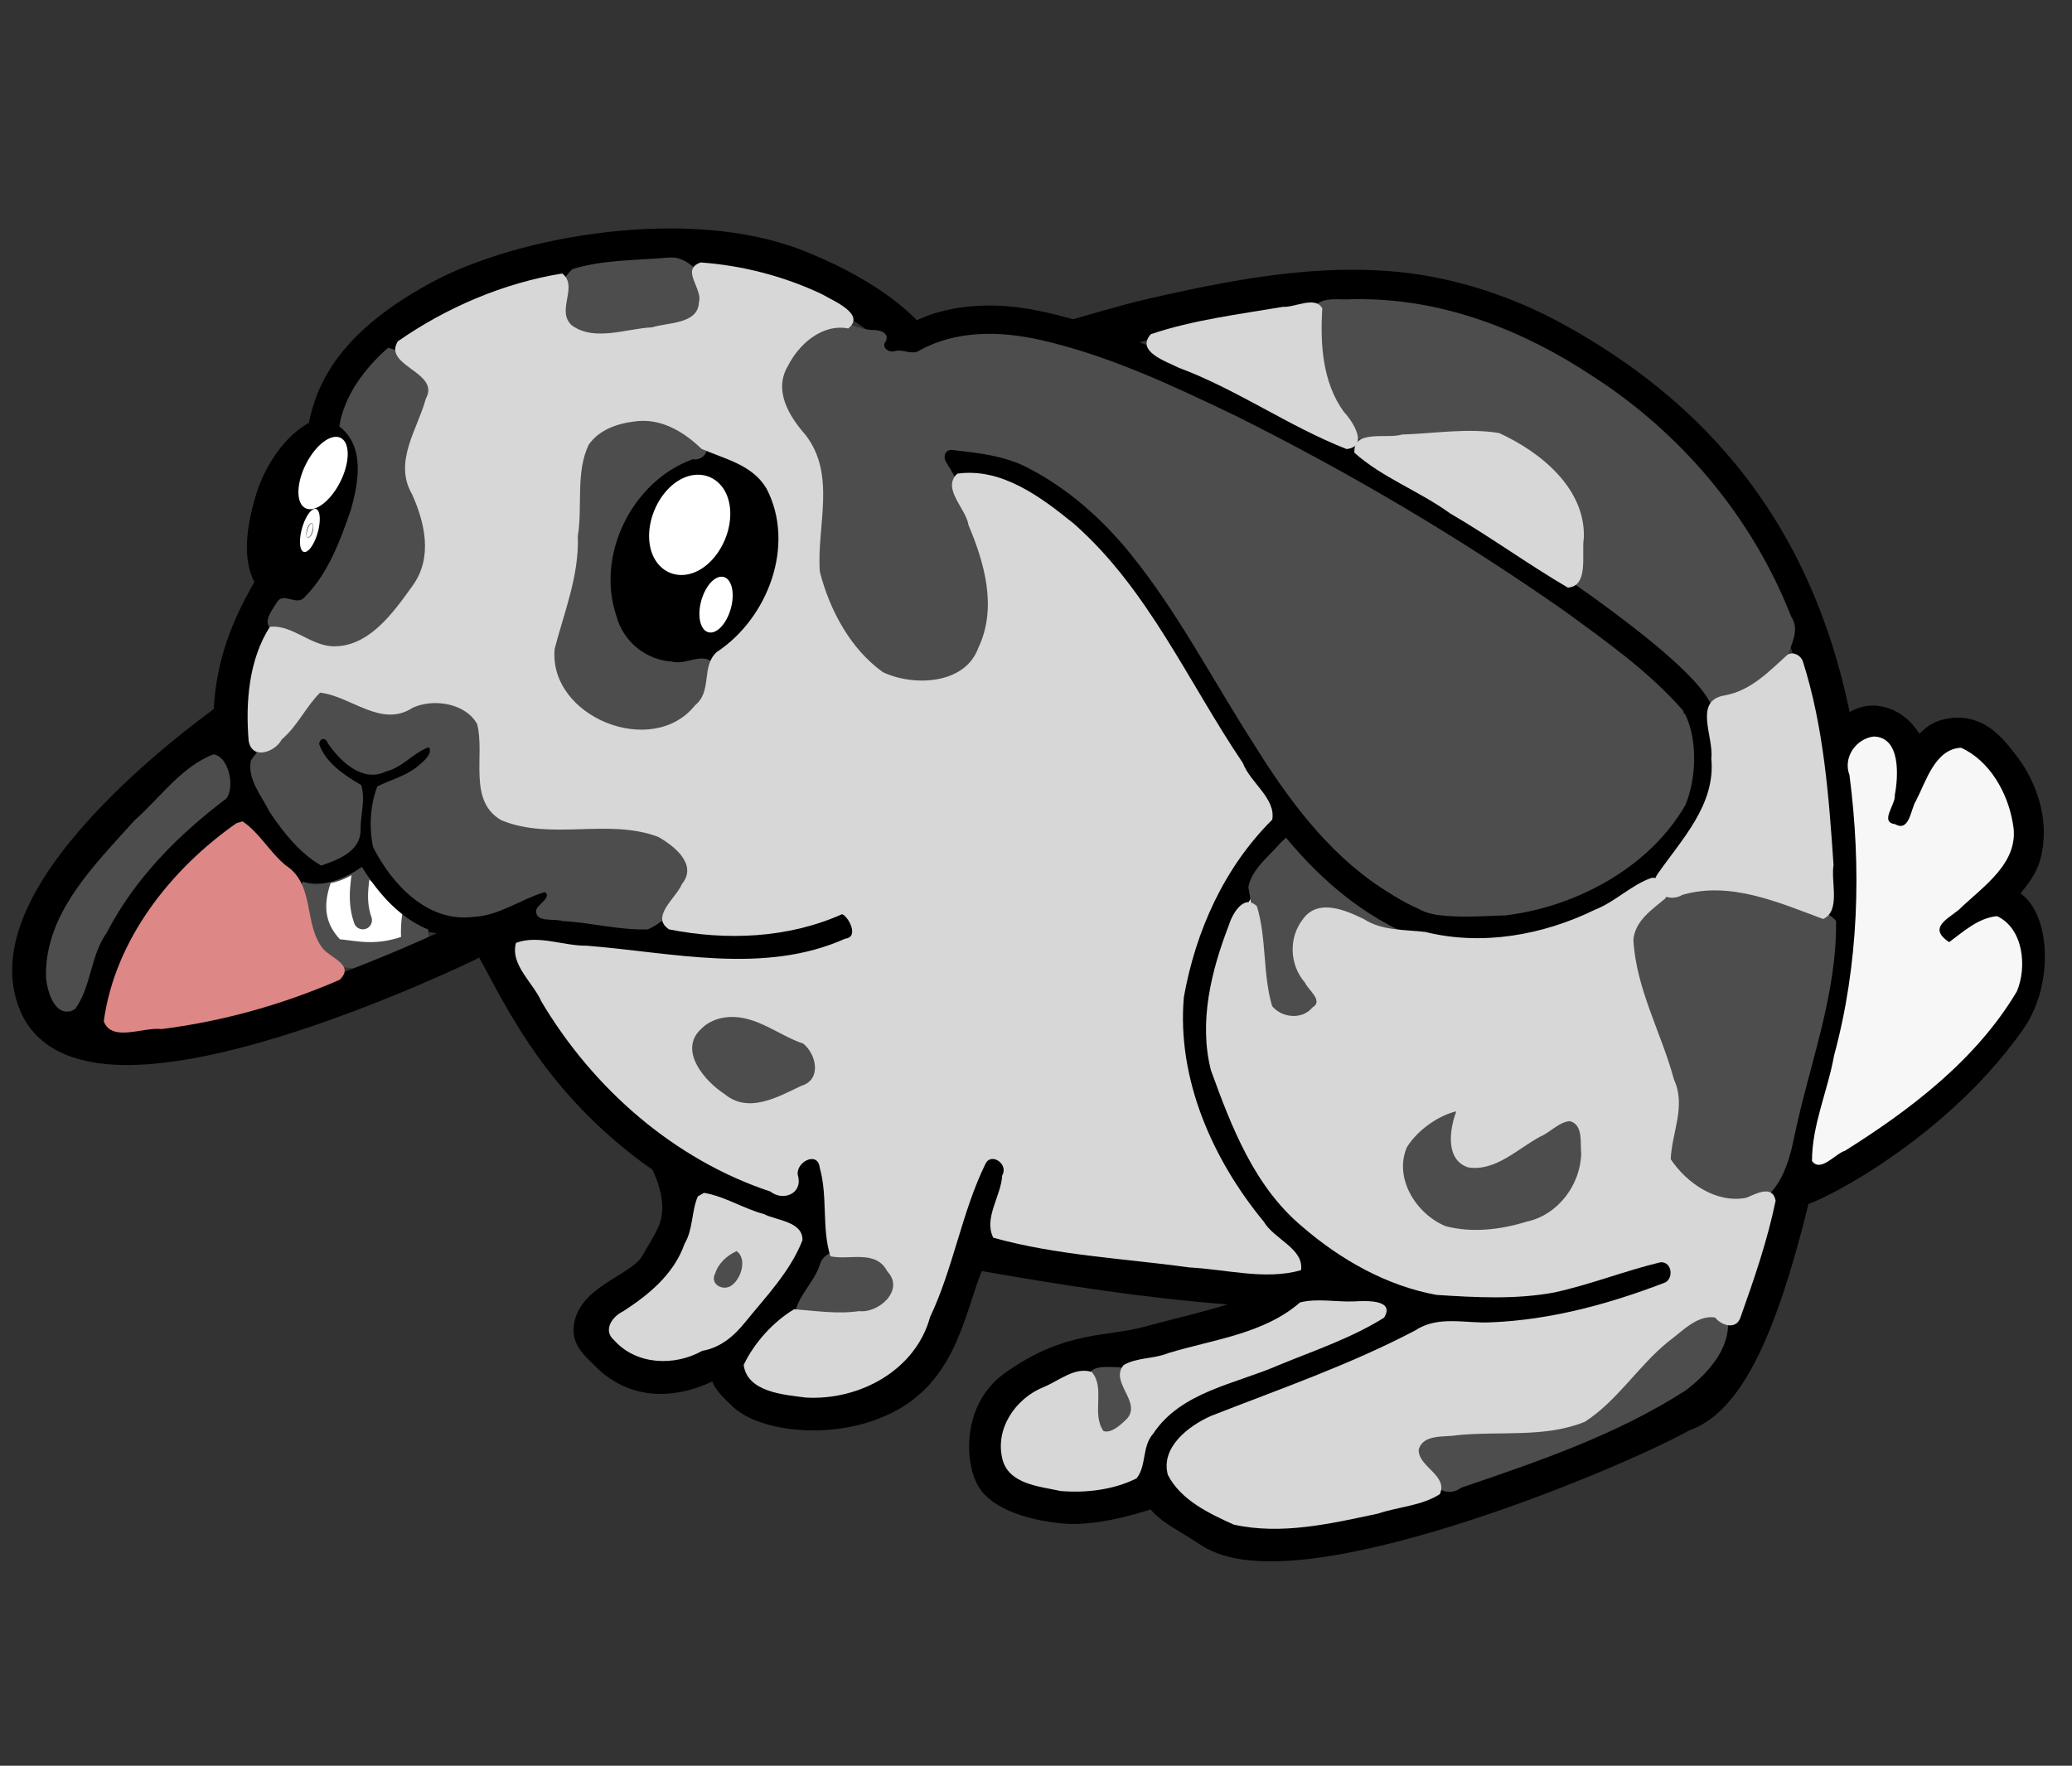 <?xml version="1.0" encoding="UTF-8" standalone="no"?>
<!-- Created with Inkscape (http://www.inkscape.org/) -->

<svg
   xmlns:dc="http://purl.org/dc/elements/1.1/"
   xmlns:cc="http://creativecommons.org/ns#"
   xmlns:rdf="http://www.w3.org/1999/02/22-rdf-syntax-ns#"
   xmlns:svg="http://www.w3.org/2000/svg"
   xmlns="http://www.w3.org/2000/svg"
   xmlns:sodipodi="http://sodipodi.sourceforge.net/DTD/sodipodi-0.dtd"
   xmlns:inkscape="http://www.inkscape.org/namespaces/inkscape"
   width="88"
   height="75"
   id="svg10388"
   version="1.1"
   inkscape:version="0.48.5 r10040"
   sodipodi:docname="bunny-jump4.svg"
   inkscape:export-filename="/home/rhiannon/caveexplorer/lua-cave-gen/assets/bunny-jump3.png"
   inkscape:export-xdpi="90"
   inkscape:export-ydpi="90">
  <rect width="100%" height="100%" fill="#333333" stroke="none"/>
  <defs
     id="defs10390" />
  <sodipodi:namedview
     id="base"
     pagecolor="#ffffff"
     bordercolor="#666666"
     borderopacity="1.0"
     inkscape:pageopacity="0.0"
     inkscape:pageshadow="2"
     inkscape:zoom="4.4921875"
     inkscape:cx="42.309565"
     inkscape:cy="20.69394"
     inkscape:document-units="px"
     inkscape:current-layer="layer1"
     showgrid="false"
     fit-margin-top="0"
     fit-margin-left="0"
     fit-margin-right="0"
     fit-margin-bottom="0"
     inkscape:window-width="1278"
     inkscape:window-height="781"
     inkscape:window-x="0"
     inkscape:window-y="17"
     inkscape:window-maximized="0"
     showguides="true"
     inkscape:guide-bbox="true" />
  <g
     inkscape:label="Layer 1"
     inkscape:groupmode="layer"
     id="layer1"
     transform="translate(-293.883,-149.223)">
    <path
       style="fill:#ffffff;fill-opacity:0;fill-rule:nonzero;stroke:#000000;stroke-width:1.705;stroke-linecap:butt;stroke-linejoin:miter;stroke-miterlimit:4;stroke-opacity:1;stroke-dasharray:none"
       d="m 332.852,164.22 c 0,0 -0.969,-1.881 -5.148,-3.55 -4.527,-1.808 -11.614,-0.618 -15.185,1.351 -6.862,3.785 -3.79,7.324 -5.684,10.134 -1.855,2.752 -3.123,4.867 -3.038,8.187 0.065,2.529 2.024,5.969 5.493,6.913 5.91,1.608 8.694,1.338 13.015,2.025 3.409,0.542 5.734,0.237 7.942,-0.969"
       id="path9922-1-4-5"
       inkscape:connector-curvature="0"
       sodipodi:nodetypes="cssssssc" />
    <path
       style="fill:#000000;fill-opacity:1;fill-rule:nonzero;stroke:#000000;stroke-width:1.705;stroke-linecap:butt;stroke-linejoin:miter;stroke-miterlimit:4;stroke-opacity:1;stroke-dasharray:none"
       d="m 308.494,168.114 c 0.927,1.73 -1.533,6.393 -2.067,6.229 -0.943,-0.29 -1.649,-1.171 -0.873,-3.798 0.614,-2.078 2.401,-3.435 2.939,-2.431 z"
       id="path9924-5-2-5"
       inkscape:connector-curvature="0"
       sodipodi:nodetypes="ssss" />
    <path
       sodipodi:type="arc"
       style="fill:#ffffff;fill-opacity:1;fill-rule:nonzero;stroke:#ffffff;stroke-width:7.897;stroke-linecap:butt;stroke-linejoin:miter;stroke-miterlimit:4;stroke-opacity:1;stroke-dasharray:none"
       id="path9926-2-1-0"
       sodipodi:cx="246.53337"
       sodipodi:cy="1104.5435"
       sodipodi:rx="3.8544929"
       sodipodi:ry="4.1628523"
       d="m 250.388,1104.543 a 3.854,4.163 0 1 1 -7.709,0 3.854,4.163 0 1 1 7.709,0 z"
       transform="matrix(0.094,0.047,-0.092,0.184,386.048,-45.508)"
       inkscape:transform-center-x="4.2122885"
       inkscape:transform-center-y="0.724156" />
    <path
       sodipodi:type="arc"
       style="fill:#ffffff;fill-opacity:1;fill-rule:nonzero;stroke:#ffffff;stroke-width:16.733;stroke-linecap:butt;stroke-linejoin:miter;stroke-miterlimit:4;stroke-opacity:1;stroke-dasharray:none"
       id="path9926-1-7-1-1"
       sodipodi:cx="246.53337"
       sodipodi:cy="1104.5435"
       sodipodi:rx="3.8544929"
       sodipodi:ry="4.1628523"
       d="m 250.388,1104.543 a 3.854,4.163 0 1 1 -7.709,0 3.854,4.163 0 1 1 7.709,0 z"
       transform="matrix(0.024,0.018,-0.024,0.071,327.636,88.893)"
       inkscape:transform-center-x="1.0810413"
       inkscape:transform-center-y="0.18589539" />
    <path
       style="fill:#000000;fill-opacity:1;fill-rule:nonzero;stroke:#000000;stroke-width:1.162;stroke-linecap:butt;stroke-linejoin:miter;stroke-miterlimit:4;stroke-opacity:1"
       d="m 326.243,174.316 c -0.974,2.183 -3.05,3.358 -4.637,2.625 -1.587,-0.733 -2.084,-3.096 -1.11,-5.279 0.974,-2.183 3.05,-3.358 4.637,-2.625 1.587,0.733 2.084,3.096 1.11,5.279 z"
       id="path9946-1-9-0"
       inkscape:connector-curvature="0" />
    <path
       sodipodi:type="arc"
       style="fill:#ffffff;fill-opacity:1;fill-rule:nonzero;stroke:#ffffff;stroke-width:6.149;stroke-linecap:butt;stroke-linejoin:miter;stroke-miterlimit:4;stroke-opacity:1;stroke-dasharray:none"
       id="path9949-4-8-0"
       sodipodi:cx="217.08504"
       sodipodi:cy="1121.1949"
       sodipodi:rx="5.5504699"
       sodipodi:ry="8.4798841"
       d="m 222.636,1121.195 a 5.55,8.48 0 1 1 -11.101,0 5.55,8.48 0 1 1 11.101,0 z"
       transform="matrix(0.172,0.076,-0.075,0.175,369.926,-41.191)" />
    <path
       sodipodi:type="arc"
       style="fill:#ffffff;fill-opacity:1;fill-rule:nonzero;stroke:#ffffff;stroke-width:6.197;stroke-linecap:butt;stroke-linejoin:miter;stroke-miterlimit:4;stroke-opacity:1;stroke-dasharray:none"
       id="path9926-1-4-2-7-6"
       sodipodi:cx="246.53337"
       sodipodi:cy="1104.5435"
       sodipodi:rx="3.8544929"
       sodipodi:ry="4.1628523"
       d="m 250.388,1104.543 a 3.854,4.163 0 1 1 -7.709,0 3.854,4.163 0 1 1 7.709,0 z"
       transform="matrix(0.094,0.009,-0.037,0.163,341.988,-7.355)"
       inkscape:transform-center-x="3.5090868"
       inkscape:transform-center-y="1.8273107" />
    <path
       style="fill:#ffffff;fill-opacity:1;fill-rule:nonzero;stroke:#4d4d4d;stroke-width:1.162;stroke-linecap:round;stroke-linejoin:miter;stroke-miterlimit:4;stroke-opacity:1;stroke-dasharray:none"
       d="m 307.514,186.19 c -0.682,1.594 -0.322,2.667 0.541,3.488 0.912,0.061 1.834,0.405 3.47,-0.261 -0.114,-1.144 0.091,-1.652 0.315,-2.442 -0.804,-0.622 -2.146,-0.19 -2.394,-1.898 -0.425,0.579 -1.221,1.123 -1.932,1.113 z"
       id="path9973-5-7-5"
       inkscape:connector-curvature="0"
       sodipodi:nodetypes="cccccc" />
    <path
       style="fill:#ffffff;fill-opacity:1;fill-rule:nonzero;stroke:#4d4d4d;stroke-width:0.775;stroke-linecap:round;stroke-linejoin:miter;stroke-miterlimit:4;stroke-opacity:1;stroke-dasharray:none"
       d="m 309.264,185.809 c -0.023,0.635 -0.313,1.543 0.029,2.5"
       id="path9975-2-8-5"
       inkscape:connector-curvature="0"
       sodipodi:nodetypes="cc" />
    <path
       style="fill:#ffffff;fill-opacity:0;fill-rule:nonzero;stroke:#000000;stroke-width:1.162;stroke-linecap:round;stroke-linejoin:miter;stroke-miterlimit:4;stroke-opacity:1;stroke-dasharray:none"
       d="m 306.295,185.557 c 0.531,1.057 1.946,0.664 3.094,-0.363 l 0.138,-2.644"
       id="path9969-4-7-0"
       inkscape:connector-curvature="0"
       sodipodi:nodetypes="ccc" />
    <path
       style="fill:#ffffff;fill-opacity:1;fill-rule:nonzero;stroke:#000000;stroke-width:1.162;stroke-linecap:round;stroke-linejoin:miter;stroke-miterlimit:4;stroke-opacity:1;stroke-dasharray:none"
       d="m 309.426,185.187 c 2.571,4.724 5.589,3.211 7.515,2.104"
       id="path9971-3-6-8"
       inkscape:connector-curvature="0"
       sodipodi:nodetypes="cc" />
    <path
       style="fill:#ffffff;fill-opacity:1;fill-rule:nonzero;stroke:#000000;stroke-width:1.162;stroke-linecap:round;stroke-linejoin:miter;stroke-miterlimit:4;stroke-opacity:1;stroke-dasharray:none"
       d="m 307.587,180.794 c 0.342,0.796 0.982,1.193 1.851,1.618 1.08,-0.094 2.123,-0.68 2.541,-1.297"
       id="path9977-6-2-7"
       inkscape:connector-curvature="0"
       sodipodi:nodetypes="ccc" />
    <path
       style="fill:#ffffff;fill-opacity:0;fill-rule:nonzero;stroke:#000000;stroke-width:1.705;stroke-linecap:round;stroke-linejoin:miter;stroke-miterlimit:4;stroke-opacity:1;stroke-dasharray:none"
       d="m 303.781,179.804 c 0,0 -10.435,7.227 -8.222,12.094 2.299,5.055 18.19,-2.707 18.19,-2.707"
       id="path9981-8-5-8"
       inkscape:connector-curvature="0"
       sodipodi:nodetypes="csc" />
    <path
       style="fill:#ffffff;fill-opacity:0;fill-rule:nonzero;stroke:#000000;stroke-width:1.705;stroke-linecap:round;stroke-linejoin:miter;stroke-miterlimit:4;stroke-opacity:1;stroke-dasharray:none"
       d="m 304.425,183.175 c -1.668,1.184 -5.879,3.779 -6.793,9.753"
       id="path9983-5-0-1"
       inkscape:connector-curvature="0"
       sodipodi:nodetypes="cc" />
    <path
       style="fill:#ffffff;fill-opacity:0;fill-rule:nonzero;stroke:#000000;stroke-width:1.705;stroke-linecap:round;stroke-linejoin:miter;stroke-miterlimit:4;stroke-opacity:1;stroke-dasharray:none"
       d="m 314.424,188.551 c 1.248,1.868 2.506,5.684 6.875,9.085 3.828,2.979 8.725,3.727 13.496,4.571 6.165,1.091 13.463,2.297 20.836,1.486 2.2,-0.179 -4.613,3.212 -9.744,4.887 -1.328,0.433 -3.653,1.669 -2.778,3.735 0.344,0.811 1.07,1.032 2.232,1.813 3.422,2.302 16.659,-3.111 19.961,-4.938 3.276,-1.088 4.671,-9.902 6.04,-15.219 0.003,-0.009 0.006,-0.015 0.008,-0.024 0.942,-2.687 1.055,-5.762 0.933,-8.593 -0.435,-10.156 -4.318,-17.145 -12.379,-21.591 -2.052,-1.132 -4.365,-1.904 -6.694,-2.139 -0.652,-0.066 -1.312,-0.093 -1.968,-0.091 -2.84,0.009 -5.692,0.593 -8.462,1.224 -2.086,0.475 -7.206,2.166 -8.229,2.198"
       id="path9985-3-2-7"
       inkscape:connector-curvature="0"
       sodipodi:nodetypes="csscssscccsccscc" />
    <path
       style="fill:#ffffff;fill-opacity:1;fill-rule:nonzero;stroke:#000000;stroke-width:1.705;stroke-linecap:round;stroke-linejoin:miter;stroke-miterlimit:4;stroke-opacity:1;stroke-dasharray:none"
       d="m 328.274,198.92 c 0,0 0.206,1.763 0.189,2.901 -0.015,0.997 -0.92,1.646 -1.438,2.562 -0.617,1.091 -2.095,1.813 -2.136,3.001 -0.012,0.346 0.381,0.636 0.65,0.918 0.817,0.855 3.816,1.295 6.043,0.062 2.219,-1.228 2.487,-3.751 3.245,-5.566 0.413,-0.989 1.204,-3.888 1.204,-3.888"
       id="path9989-2-5-5"
       inkscape:connector-curvature="0"
       sodipodi:nodetypes="cssssssc" />
    <path
       style="fill:#ffffff;fill-opacity:0;fill-rule:nonzero;stroke:#000000;stroke-width:1.705;stroke-linecap:round;stroke-linejoin:miter;stroke-miterlimit:4;stroke-opacity:1;stroke-dasharray:none"
       d="m 322.246,198.31 c 0,0 0.634,1.101 0.617,2.238 -0.015,0.997 -0.449,1.538 -0.967,2.454 -0.617,1.091 -2.761,1.519 -2.803,2.706 -0.012,0.346 0.381,0.636 0.65,0.918 0.817,0.855 2.275,1.5 4.503,0.267"
       id="path9989-3-1-0-5"
       inkscape:connector-curvature="0"
       sodipodi:nodetypes="cssssc" />
    <path
       style="fill:#ffffff;fill-opacity:1;fill-rule:nonzero;stroke:#000000;stroke-width:1.705;stroke-linecap:round;stroke-linejoin:miter;stroke-miterlimit:4;stroke-opacity:1;stroke-dasharray:none"
       d="m 364.393,203.292 c 0,0 -3.61,1.29 -5.497,1.502 -1.582,0.178 -3.236,0.216 -4.771,-0.205 -1.891,-0.519 -3.688,-1.514 -5.186,-2.782 -1.087,-0.919 -1.989,-2.099 -2.616,-3.379 -0.995,-2.029 -2.082,-4.337 -1.699,-6.565 1.366,-7.946 6.175,-9.265 9.388,-10.037 5.28,-1.269 10.689,0.734 10.689,0.734"
       id="path10011-1-7-9"
       inkscape:connector-curvature="0"
       sodipodi:nodetypes="cssssssc" />
    <path
       style="fill:#000000;fill-opacity:0;fill-rule:nonzero;stroke:#000000;stroke-width:1.705;stroke-linecap:round;stroke-linejoin:miter;stroke-miterlimit:4;stroke-opacity:1;stroke-dasharray:none"
       d="m 348.549,204.007 c 0.445,0.953 -3.684,1.8 -5.856,2.396 -1.715,0.471 -3.288,0.146 -5.656,1.849 -1.449,1.042 -1.264,3.107 -0.833,3.725 0.499,0.715 1.985,1.026 2.852,1.107 1.5,0.14 3.567,-0.607 3.567,-0.607"
       id="path10014-9-0-1"
       inkscape:connector-curvature="0"
       sodipodi:nodetypes="cssssc" />
    <path
       style="fill:#000000;fill-opacity:0;fill-rule:nonzero;stroke:#000000;stroke-width:1.705;stroke-linecap:round;stroke-linejoin:miter;stroke-miterlimit:4;stroke-opacity:1;stroke-dasharray:none"
       d="m 370.101,199.602 c -0.16,0.354 5.625,-2.311 9.013,-7.154 1.155,-1.65 0.895,-4.255 -0.065,-4.677 -0.96,-0.422 -2.744,1.227 -2.744,1.227 0,0 3.002,-2.081 3.397,-3.451 0.395,-1.37 -0.158,-2.781 -0.802,-3.634 -0.644,-0.853 -1.242,-1.599 -2.367,-1.279 -1.125,0.32 -2.14,3.743 -2.14,3.743 0,0 0.848,-2.199 0.454,-3.203 -0.218,-0.554 -0.716,-1.096 -1.388,-1.13 -0.673,-0.034 -1.409,0.822 -1.409,0.822"
       id="path10020-6-2-8"
       inkscape:connector-curvature="0"
       sodipodi:nodetypes="csscssscssc" />
    <path
       style="fill:#000000;fill-opacity:0;fill-rule:nonzero;stroke:#502d16;stroke-width:0;stroke-linecap:round;stroke-linejoin:miter;stroke-miterlimit:4;stroke-opacity:1;stroke-dasharray:none"
       d="m 330.665,162.901 c -0.177,0.976 -0.311,2.035 -0.042,3 0.98,0.659 2.532,0.116 3.329,1.144 0.44,0.583 0.891,1.677 0.11,2.209 -0.418,0.388 -1.012,0.278 -1.495,0.436 -0.089,0.492 0.514,0.841 0.651,1.291 1.77,3.37 1.414,7.327 0.934,10.974 -0.438,3.89 -1.329,7.864 -0.548,11.766 0.369,1.778 1.114,3.571 2.643,4.647 2.392,1.771 5.587,2.707 8.523,1.955 1.603,-0.433 3.189,-1.681 3.408,-3.413 -0.239,-3.327 -1.322,-6.521 -2.289,-9.694 -2.04,-6.085 -4.315,-12.163 -7.687,-17.644 -1.207,-1.873 -2.691,-3.906 -4.946,-4.502 -0.55,-0.161 -1.304,0.127 -1.741,-0.29 -0.252,-0.39 0.284,-0.621 0.346,-0.933 -0.259,-0.425 -0.764,-0.701 -1.147,-0.994 l -0.052,0.048 z"
       id="path10024-4-6-0"
       inkscape:connector-curvature="0" />
    <path
       style="fill:#4d4d4d;fill-opacity:1;fill-rule:nonzero;stroke:#000000;stroke-width:0;stroke-linecap:round;stroke-linejoin:miter;stroke-miterlimit:4;stroke-opacity:1;stroke-dasharray:none"
       d="m 351.357,161.928 c -0.502,0.058 -1.106,-0.11 -1.539,0.203 -0.219,0.664 -0.075,1.408 -0.101,2.101 0.013,1.185 0.528,2.35 1.317,3.219 0.959,0.994 2.466,0.669 3.666,0.453 0.849,-0.132 1.74,-0.141 2.587,-0.067 1.506,0.665 3.027,1.752 3.51,3.4 0.136,1.255 -0.206,2.508 -0.105,3.76 0.219,1.148 1.066,2.06 1.91,2.809 1.295,1.108 3.087,1.729 4.77,1.262 0.985,-0.242 2.037,-0.772 2.372,-1.807 0.162,-0.595 0.616,-1.251 0.215,-1.84 -1.639,-4.199 -4.654,-7.789 -8.426,-10.214 -2.873,-1.912 -6.217,-3.237 -9.7,-3.274 -0.159,-0.006 -0.317,-0.006 -0.476,-0.005 z"
       id="path10044-6-0-5"
       inkscape:connector-curvature="0" />
    <path
       style="fill:#4d4d4d;fill-opacity:1;fill-rule:nonzero;stroke:#000000;stroke-width:0;stroke-linecap:round;stroke-linejoin:miter;stroke-miterlimit:4;stroke-opacity:1;stroke-dasharray:none"
       d="m 310.324,164.031 c -0.97,0.861 -1.83,2.011 -2.03,3.303 1.106,0.848 0.816,2.409 0.484,3.563 -0.453,1.313 -0.965,2.696 -1.951,3.683 -0.35,0.425 -0.92,-0.271 -1.201,0.256 -0.217,0.339 -0.68,0.932 -0.088,1.163 1.103,0.63 2.487,1.571 3.772,0.821 1.461,-0.925 2.689,-2.398 3.014,-4.13 0.354,-1.606 -1.453,-2.959 -0.742,-4.551 0.275,-0.925 1.139,-1.876 0.734,-2.883 -0.435,-0.648 -1.217,-1.06 -1.937,-1.26 l -0.055,0.034 z"
       id="path10078-8-2-4"
       inkscape:connector-curvature="0" />
    <path
       style="fill:#4d4d4d;fill-opacity:1;fill-rule:nonzero;stroke:#000000;stroke-width:0;stroke-linecap:round;stroke-linejoin:miter;stroke-miterlimit:4;stroke-opacity:1;stroke-dasharray:none"
       d="m 321.095,166.749 c -1.144,0.021 -2.632,0.53 -2.78,1.842 -0.254,1.817 -0.145,3.679 -0.332,5.494 -0.426,1.291 -1.472,2.741 -0.748,4.117 0.966,1.821 3.271,2.928 5.252,2.159 1.087,-0.482 2.138,-1.763 1.673,-2.997 -0.483,-0.443 -1.182,0.133 -1.751,-0.042 -1.098,-0.067 -2.059,-0.858 -2.342,-1.922 -0.894,-2.607 0.67,-5.741 3.233,-6.67 0.425,0.079 0.836,-0.4 0.444,-0.733 -0.664,-0.815 -1.559,-1.371 -2.648,-1.247 z"
       id="path10080-0-4-6"
       inkscape:connector-curvature="0" />
    <path
       style="fill:#4d4d4d;fill-opacity:1;fill-rule:nonzero;stroke:#000000;stroke-width:0;stroke-linecap:round;stroke-linejoin:miter;stroke-miterlimit:4;stroke-opacity:1;stroke-dasharray:none"
       d="m 322.226,160.167 c -1.336,0.119 -2.737,0.087 -4.019,0.482 -0.789,0.66 -0.879,2.058 -0.215,2.84 0.766,0.434 1.736,0.116 2.567,0.125 1.113,-0.167 2.582,0.006 3.319,-1.029 0.401,-0.946 -0.323,-2.226 -1.31,-2.418 -0.113,-0.007 -0.227,-0.008 -0.34,3e-5 z"
       id="path10082-0-5-0"
       inkscape:connector-curvature="0" />
    <path
       style="fill:#4d4d4d;fill-opacity:1;fill-rule:nonzero;stroke:#000000;stroke-width:0;stroke-linecap:round;stroke-linejoin:miter;stroke-miterlimit:4;stroke-opacity:1;stroke-dasharray:none"
       d="m 307.447,178.242 c -0.596,0.04 -0.668,0.698 -0.867,1.128 -0.474,0.891 -1.492,1.324 -2.038,2.146 -0.173,0.792 0.455,1.511 0.786,2.185 0.583,0.875 1.285,1.759 2.193,2.287 0.731,-0.249 1.703,-0.606 1.675,-1.547 -0.001,-0.621 0.221,-1.295 0.023,-1.877 -0.7,-0.406 -1.502,-0.935 -1.778,-1.727 0.009,-0.27 0.279,-0.313 0.371,-0.034 0.526,0.762 1.475,1.678 2.47,1.186 0.699,-0.171 1.171,-0.802 1.814,-1.029 0.2,0.279 -0.287,0.655 -0.493,0.829 -0.507,0.406 -1.155,0.564 -1.695,0.84 -0.306,0.797 -0.356,1.738 -0.182,2.571 0.801,1.588 2.318,3.216 4.261,2.969 1.104,-0.054 2.009,-0.748 3.03,-1.054 0.332,0.207 -0.317,0.528 -0.362,0.771 -0.053,0.549 0.772,0.335 1.118,0.46 1.21,0.061 2.415,0.395 3.623,0.351 0.826,-0.355 1.412,-1.153 1.912,-1.878 0.499,-0.649 0.044,-1.465 -0.537,-1.873 -1.099,-1.034 -2.68,-1.009 -4.078,-0.776 -1.168,0.018 -2.455,0.079 -3.529,-0.439 -0.786,-0.451 -0.486,-1.531 -0.591,-2.283 -0.114,-0.631 0.182,-1.442 -0.219,-1.954 -0.813,-0.618 -1.96,-1.228 -2.927,-0.553 -0.547,0.268 -1.162,0.549 -1.727,0.166 -0.758,-0.252 -1.449,-0.814 -2.254,-0.864 z"
       id="path10084-9-7-5"
       inkscape:connector-curvature="0" />
    <path
       style="fill:#4d4d4d;fill-opacity:1;fill-rule:nonzero;stroke:#000000;stroke-width:0;stroke-linecap:round;stroke-linejoin:miter;stroke-miterlimit:4;stroke-opacity:1;stroke-dasharray:none"
       d="m 324.739,192.055 c -0.915,-0.007 -1.81,0.799 -1.886,1.706 0.252,1.534 1.793,2.72 3.316,2.732 0.743,-0.441 1.578,-0.669 2.353,-1.02 0.784,-0.603 0.36,-2.045 -0.542,-2.314 -0.931,-0.18 -1.562,-1.047 -2.551,-1.063 -0.229,-0.029 -0.459,-0.055 -0.69,-0.042 z"
       id="path10086-1-5-0"
       inkscape:connector-curvature="0" />
    <path
       style="fill:#4d4d4d;fill-opacity:1;fill-rule:nonzero;stroke:#000000;stroke-width:0;stroke-linecap:round;stroke-linejoin:miter;stroke-miterlimit:4;stroke-opacity:1;stroke-dasharray:none"
       d="m 325.197,201.971 c -0.897,0.124 -1.798,1.341 -1.128,2.145 0.515,0.361 1.418,0.128 1.558,-0.542 0.241,-0.499 0.303,-1.516 -0.429,-1.603 z"
       id="path10088-6-3-6"
       inkscape:connector-curvature="0" />
    <path
       style="fill:#4d4d4d;fill-opacity:1;fill-rule:nonzero;stroke:#000000;stroke-width:0;stroke-linecap:round;stroke-linejoin:miter;stroke-miterlimit:4;stroke-opacity:1;stroke-dasharray:none"
       d="m 330.521,202.215 c -0.634,0.09 -1.631,-0.01 -1.835,0.774 -0.245,0.701 -0.881,1.26 -1.032,1.972 0.509,0.54 1.401,0.367 2.081,0.419 0.978,0.014 2.369,-0.287 2.482,-1.473 0.03,-0.89 -0.846,-1.664 -1.696,-1.693 z"
       id="path10090-2-5-4"
       inkscape:connector-curvature="0" />
    <path
       style="fill:#4d4d4d;fill-opacity:1;fill-rule:nonzero;stroke:#000000;stroke-width:0;stroke-linecap:round;stroke-linejoin:miter;stroke-miterlimit:4;stroke-opacity:1;stroke-dasharray:none"
       d="m 341.421,207.294 c -0.429,0.011 -1.34,-0.152 -1.32,0.514 0.061,0.871 -0.217,2.056 0.592,2.651 0.903,0.013 2.016,-0.987 1.497,-1.93 -0.27,-0.369 -0.343,-0.844 -0.62,-1.18 -0.047,-0.025 -0.096,-0.048 -0.149,-0.055 z"
       id="path10092-0-3-5"
       inkscape:connector-curvature="0"
       inkscape:transform-center-x="-1.1614292"
       inkscape:transform-center-y="0.85231712" />
    <path
       style="fill:#4d4d4d;fill-opacity:1;fill-rule:nonzero;stroke:#000000;stroke-width:0;stroke-linecap:round;stroke-linejoin:miter;stroke-miterlimit:4;stroke-opacity:1;stroke-dasharray:none"
       d="m 366.046,204.877 c -1.829,0.808 -2.958,2.533 -4.301,3.93 -1.172,1.118 -2.933,0.864 -4.418,0.991 -1.079,0.135 -2.399,-0.369 -3.304,0.445 -0.577,0.523 -0.159,1.333 0.372,1.699 0.431,0.449 0.936,0.916 1.556,0.468 3.279,-1.115 6.619,-2.254 9.538,-4.139 0.907,-0.694 1.871,-1.736 1.782,-2.955 -0.138,-0.569 -0.745,-0.693 -1.223,-0.439 z"
       id="path10094-9-0-6"
       inkscape:connector-curvature="0" />
    <path
       style="fill:#4d4d4d;fill-opacity:1;fill-rule:nonzero;stroke:#000000;stroke-width:0;stroke-linecap:round;stroke-linejoin:miter;stroke-miterlimit:4;stroke-opacity:1;stroke-dasharray:none"
       d="m 355.789,195.989 c -1.027,0.245 -2.044,0.908 -2.533,1.869 -0.712,1.755 0.803,3.782 2.606,3.968 1.364,0.177 2.797,-0.148 4.016,-0.772 1.321,-0.752 1.753,-2.508 1.436,-3.912 -0.091,-0.559 -0.703,-0.898 -1.193,-0.56 -1.204,0.564 -2.18,1.643 -3.492,1.948 -0.872,0.007 -0.928,-1.071 -0.683,-1.695 0.126,-0.259 0.521,-0.759 0.012,-0.844 -0.055,-0.011 -0.112,-0.004 -0.168,-0.002 z"
       id="path10096-8-9-9"
       inkscape:connector-curvature="0" />
    <path
       style="fill:#4d4d4d;fill-opacity:1;fill-rule:nonzero;stroke:#000000;stroke-width:0;stroke-linecap:round;stroke-linejoin:miter;stroke-miterlimit:4;stroke-opacity:1;stroke-dasharray:none"
       d="m 366.434,186.639 c -1.35,0.124 -2.977,0.653 -3.487,2.048 -0.314,1.322 0.427,2.603 0.765,3.85 0.368,1.37 1.309,2.684 1.083,4.141 -0.154,0.785 -0.712,1.758 0.009,2.432 0.845,0.907 2.163,1.707 3.433,1.358 1.2,-0.463 1.61,-1.776 1.844,-2.927 0.628,-3.058 1.825,-6.045 1.781,-9.206 -0.435,-0.485 -1.221,-0.609 -1.814,-0.907 -1.156,-0.438 -2.365,-0.816 -3.615,-0.788 z"
       id="path10098-3-8-1"
       inkscape:connector-curvature="0" />
    <path
       style="fill:#4d4d4d;fill-opacity:1;fill-rule:nonzero;stroke:#000000;stroke-width:0;stroke-linecap:round;stroke-linejoin:miter;stroke-miterlimit:4;stroke-opacity:1;stroke-dasharray:none"
       d="m 354.737,182.109 c -2.325,0.427 -4.713,1.241 -6.459,2.903 -0.49,0.581 -1.226,1.112 -1.376,1.887 0.352,1.906 0.192,3.288 0.613,5.164 0.104,0.464 1.442,0.902 1.757,0.648 0.367,-0.296 1.294,-0.681 0.877,-1.237 -0.452,-0.603 -1.149,-1.248 -1.035,-2.069 0.102,-0.728 0.624,-1.533 1.466,-1.297 0.927,0.259 1.732,1.074 2.689,0.975 1.832,-0.19 3.829,-1.303 4.457,-3.182 0.303,-1.262 -0.845,-2.273 -1.66,-3.053 -0.373,-0.334 -0.774,-0.799 -1.329,-0.74 z"
       id="path10100-5-3-8"
       inkscape:connector-curvature="0"
       sodipodi:nodetypes="cccssssssccc" />
    <path
       style="fill:#4d4d4d;fill-opacity:1;fill-rule:nonzero;stroke:#000000;stroke-width:0;stroke-linecap:round;stroke-linejoin:miter;stroke-miterlimit:4;stroke-opacity:1;stroke-dasharray:none"
       d="m 356.095,171.612 c -1.26,-0.078 -2.442,0.844 -2.646,2.091 -0.408,1.77 0.787,3.849 2.674,4.034 0.674,0.141 1.528,-0.195 1.518,-0.987 0.189,-0.899 -0.421,-1.945 0.149,-2.737 0.786,-0.486 0.531,-1.638 -0.177,-2.065 -0.432,-0.323 -1.001,-0.338 -1.518,-0.336 z"
       id="path10102-2-0-0"
       inkscape:connector-curvature="0" />
    <path
       style="fill:#4d4d4d;fill-opacity:1;fill-rule:nonzero;stroke:#000000;stroke-width:0;stroke-linecap:round;stroke-linejoin:miter;stroke-miterlimit:4;stroke-opacity:1;stroke-dasharray:none"
       d="m 345.14,165.185 c -0.992,0.082 -2.049,-0.097 -3,0.231 -0.961,0.638 -0.814,2.189 0.076,2.826 1.057,0.997 2.586,1.812 2.701,3.438 0.257,1.301 -0.053,2.774 0.662,3.948 0.977,1.363 3.289,1.707 4.494,0.473 0.797,-1.149 0.284,-2.669 -0.175,-3.851 -0.447,-1.481 -2.294,-1.716 -2.991,-2.972 -0.199,-1.061 -0.015,-2.198 -0.374,-3.249 -0.074,-0.484 -0.42,-1.012 -0.994,-0.844 -0.133,-9.6e-4 -0.266,-3.2e-4 -0.398,-5.8e-4 z"
       id="path10104-9-7-3"
       inkscape:connector-curvature="0" />
    <path
       style="fill:#f7f7f7;fill-opacity:1;fill-rule:nonzero;stroke:#000000;stroke-width:0;stroke-linecap:round;stroke-linejoin:miter;stroke-miterlimit:4;stroke-opacity:1;stroke-dasharray:none"
       d="m 373.455,180.508 c -0.743,0.092 -1.309,0.887 -1.023,1.636 0.514,3.972 0.396,8.037 -0.653,11.91 -0.27,1.502 -0.942,2.962 -0.938,4.482 0.36,0.508 1,-0.32 1.393,-0.429 2.815,-1.766 5.595,-3.89 7.308,-6.775 0.44,-1.045 0.275,-2.672 -0.84,-3.195 -0.785,0.068 -1.426,0.652 -2.037,1.104 -0.872,-0.585 -0.158,-0.927 0.399,-1.365 1.03,-1 2.653,-2.023 2.302,-3.703 -0.215,-1.28 -0.982,-2.642 -2.195,-3.189 -1.108,0.05 -1.486,1.431 -1.918,2.26 -0.222,0.337 -0.266,1.34 -0.885,0.985 -0.675,-0.084 0.037,-0.839 -0.011,-1.233 0.15,-0.794 0.261,-2.469 -0.901,-2.489 z"
       id="path10116-5-2-8"
       inkscape:connector-curvature="0" />
    <path
       style="fill:#d7d7d7;fill-opacity:1;fill-rule:nonzero;stroke:#2a1431;stroke-width:0;stroke-linecap:round;stroke-linejoin:miter;stroke-miterlimit:4;stroke-opacity:1;stroke-dasharray:none"
       d="m 323.52,200.042 c -0.274,0.63 -0.193,1.391 -0.563,2.011 -0.448,1.285 -1.514,2.164 -2.62,2.875 -0.457,0.218 -0.855,0.801 -0.379,1.213 0.941,1.065 2.57,1.124 3.75,0.459 0.758,-0.126 1.352,-0.624 1.827,-1.221 0.887,-1.091 1.916,-2.157 2.43,-3.478 0.017,-0.799 -1.098,-0.833 -1.641,-1.111 -0.859,-0.228 -1.667,-0.756 -2.54,-0.9 -0.088,0.05 -0.176,0.101 -0.265,0.151 z m 1.649,2.321 c 0.45,0.329 0.199,1.151 -0.197,1.446 -0.35,0.285 -0.972,-0.026 -0.709,-0.509 0.135,-0.429 0.51,-0.756 0.906,-0.936 z"
       id="path12980-5-8"
       inkscape:connector-curvature="0" />
    <path
       style="fill:#ffffff;fill-opacity:1;fill-rule:nonzero;stroke:#000000;stroke-width:1.705;stroke-linecap:round;stroke-linejoin:miter;stroke-miterlimit:4;stroke-opacity:1;stroke-dasharray:none"
       d="m 332.091,164.488 c 0.095,-0.385 1.547,-1.629 4.487,-1.409 7.594,0.567 28.233,13.683 29.247,16.529 2.171,6.087 -7.371,10.544 -11.855,8.5 -8.17,-3.724 -9.301,-15.905 -17.308,-19.064 -0.755,-0.298 -2.376,-0.411 -2.376,-0.411"
       id="path9979-6-6-9-5-9-5"
       inkscape:connector-curvature="0"
       sodipodi:nodetypes="cssssc" />
    <path
       style="fill:#4d4d4d;fill-opacity:1;fill-rule:nonzero;stroke:#000000;stroke-width:0;stroke-linecap:round;stroke-linejoin:miter;stroke-miterlimit:4;stroke-opacity:1;stroke-dasharray:none"
       d="m 327.776,163.555 c -1.311,1.14 -1.245,3.005 -0.469,3.696 2.538,2.257 0.351,4.855 1.127,6.819 0.702,1.778 1.783,3.937 3.559,4.346 1.154,0.266 2.483,0.033 3.38,-0.77 0.618,-0.553 0.992,-2.798 0.827,-3.528 -0.392,-1.737 -0.972,-3.387 -2.134,-5.267 -0.153,-0.248 -0.023,-0.551 0.275,-0.515 1.072,0.127 2.183,0.236 3.169,0.743 1.714,0.88 3.169,2.167 4.377,3.657 2.027,2.499 3.496,5.368 5.227,8.059 1.442,2.323 3.109,4.602 5.417,6.129 0.747,0.483 1.534,0.977 2.409,1.154 0.4,-0.164 0.711,-0.544 1.076,-0.79 3.033,-2.427 6.105,-4.805 9.107,-7.27 0.227,-0.151 0.402,-0.47 0.167,-0.698 -1.424,-1.605 -3.194,-2.854 -4.917,-4.114 -4.455,-3.123 -9.15,-5.899 -14.016,-8.325 -2.675,-1.282 -5.39,-2.566 -8.299,-3.222 -1.705,-0.384 -3.589,-0.419 -5.161,0.471 -0.309,0.175 -0.686,-0.094 -1.011,0.007 -0.255,0.079 -0.555,-0.157 -0.415,-0.366 0.217,-0.324 -0.095,-0.523 -0.442,-0.528 -1.351,-0.022 -1.607,-1.12 -3.254,0.312 z"
       id="path10034-3-6-4-6-6-6"
       inkscape:connector-curvature="0"
       sodipodi:nodetypes="ssssssssssccccccccssssss" />
    <path
       style="fill:#4d4d4d;fill-opacity:1;fill-rule:nonzero;stroke:#000000;stroke-width:0;stroke-linecap:round;stroke-linejoin:miter;stroke-miterlimit:4;stroke-opacity:1;stroke-dasharray:none"
       d="m 359.651,184.044 c -1.294,1.202 -4.805,1.917 -5.724,3.445 0.091,0.947 3.275,0.604 3.888,0.617 3.025,-0.368 6.124,-2.041 7.651,-4.691 0.464,-1.135 0.528,-2.76 -0.024,-3.883 -1.465,0.685 -2.726,2.219 -4.101,3.162 -0.566,0.446 -1.129,0.897 -1.69,1.35 z"
       id="path10036-7-8-2-3-8-3"
       inkscape:connector-curvature="0"
       sodipodi:nodetypes="cccccccc" />
    <path
       style="fill:#de8787;fill-opacity:1;fill-rule:nonzero;stroke:#2a1431;stroke-width:0;stroke-linecap:round;stroke-linejoin:miter;stroke-miterlimit:4;stroke-opacity:1;stroke-dasharray:none"
       d="m 303.923,184.189 c -2.802,1.965 -5.159,4.954 -5.633,8.415 0.349,0.903 1.67,0.231 2.457,0.329 2.598,-0.327 5.169,-1.05 7.562,-2.094 0.668,-0.64 -0.426,-0.928 -0.736,-1.355 -0.8,-1.055 -0.309,-2.692 -1.552,-3.502 -0.688,-0.565 -1.115,-1.386 -1.836,-1.872 l -0.169,0.052 -0.092,0.028 z"
       id="path13589"
       inkscape:connector-curvature="0" />
    <path
       style="fill:#4d4d4d;fill-opacity:1;fill-rule:nonzero;stroke:#2a1431;stroke-width:0;stroke-linecap:round;stroke-linejoin:miter;stroke-miterlimit:4;stroke-opacity:1;stroke-dasharray:none"
       d="m 302.948,181.265 c -1.358,0.516 -2.28,1.86 -3.354,2.806 -1.655,1.851 -3.773,3.887 -3.76,6.567 0.016,0.625 0.379,1.922 1.233,1.45 0.697,-0.94 0.651,-2.272 1.349,-3.247 1.194,-2.316 3.043,-4.161 5.096,-5.714 0.353,-0.52 0.073,-1.786 -0.564,-1.862 z"
       id="path13591"
       inkscape:connector-curvature="0" />
    <path
       style="fill:#d7d7d7;fill-opacity:1;fill-rule:nonzero;stroke:#2a1431;stroke-width:0;stroke-linecap:round;stroke-linejoin:miter;stroke-miterlimit:4;stroke-opacity:1;stroke-dasharray:none"
       d="m 323.641,160.372 c -0.876,0.301 0.108,1.11 -0.076,1.702 -0.036,0.927 -1.351,0.842 -1.984,1.053 -1.097,0.048 -2.462,0.622 -3.42,-0.091 -0.674,-0.626 0.302,-1.649 -0.399,-2.197 -2.483,0.402 -4.909,1.437 -6.983,2.882 -0.648,1.048 1.82,1.306 1.191,2.432 -0.361,1.326 -1.387,2.686 -0.586,4.064 0.547,1.218 0.878,2.677 0.044,3.853 -0.816,1.137 -1.882,2.685 -3.469,2.602 -0.931,-0.069 -1.686,-0.916 -2.611,-0.829 -0.896,1.389 -1.041,3.21 -0.905,4.839 0.128,0.834 1.118,0.5 1.408,-0.053 0.654,-0.549 1.054,-1.429 1.626,-1.984 1.323,0.146 2.598,1.518 3.939,0.637 0.884,-0.403 2.246,-0.19 2.731,0.696 0.346,1.322 -0.414,3.266 1.036,4.088 2.114,0.871 4.538,-0.098 6.654,0.703 0.679,0.382 1.687,1.175 1.008,2.004 -0.233,0.578 -1.363,1.396 -0.545,1.926 2.442,0.482 5.052,0.38 7.346,-0.645 0.247,0.067 0.754,0.974 0.133,1.039 -3.451,1.549 -7.361,0.583 -10.973,0.299 -0.983,0.015 -2.069,-0.476 -3.008,-0.12 -0.26,0.93 0.734,1.691 1.083,2.498 2.196,3.69 5.626,6.703 9.724,8.065 0.538,0.426 1.358,0.088 1.177,-0.643 -0.181,-0.562 0.825,-1.132 0.915,-0.375 0.35,1.226 0.078,2.572 0.454,3.765 0.803,0.185 1.925,-0.306 2.419,0.646 0.75,0.783 -0.366,1.788 -1.205,1.685 -0.923,0.136 -1.86,-0.016 -2.754,-0.081 -0.898,0.54 -1.69,1.421 -2.143,2.365 0.151,1.162 1.719,1.268 2.641,1.387 2.253,0.133 4.651,-1.14 5.274,-3.415 0.994,-2.094 1.344,-4.45 2.358,-6.522 0.255,-0.492 0.989,0.036 0.707,0.499 -0.043,0.871 -0.8,1.824 -0.379,2.648 2.695,0.754 5.555,0.879 8.329,1.264 1.561,0.077 3.218,0.55 4.74,0.117 0.135,-0.917 -1.143,-1.312 -1.581,-2.062 -2.17,-2.63 -3.699,-6.068 -3.394,-9.54 0.5,-2.799 1.71,-5.505 3.754,-7.535 0.157,-0.908 -0.936,-1.571 -1.249,-2.406 -2.313,-3.42 -4.018,-7.386 -7.175,-10.164 -1.391,-1.125 -3.06,-2.392 -4.953,-2.127 -0.672,0.631 0.365,1.465 0.475,2.182 0.684,1.624 1.23,3.518 0.416,5.222 -0.567,1.564 -2.761,1.64 -4.05,1.028 -1.376,-0.984 -2.262,-2.636 -2.677,-4.261 -0.147,-1.936 0.719,-4.129 -0.625,-5.836 -0.685,-0.778 -1.346,-1.865 -0.74,-2.893 0.465,-0.94 1.466,-1.823 2.571,-1.609 0.747,-0.603 -0.601,-1.155 -1.107,-1.451 -1.608,-0.764 -3.385,-1.226 -5.161,-1.352 z m -2.833,6.756 c 1.116,-0.171 2.104,0.418 2.866,1.159 0.99,0.437 2.165,0.667 2.768,1.695 1.239,2.396 0.055,5.507 -2.121,6.939 -0.67,0.609 -0.176,1.661 -0.915,2.256 -1.818,2.288 -6.248,0.49 -5.964,-2.405 0.412,-1.575 1.043,-3.111 0.981,-4.78 0.209,-1.273 -0.1,-2.704 0.462,-3.877 0.429,-0.628 1.21,-0.902 1.923,-0.987 z m 4.059,25.293 c 1.164,-0.059 2.101,0.79 3.13,1.128 0.571,0.467 0.787,1.542 -0.087,1.797 -1.001,0.476 -2.238,1.189 -3.251,0.35 -0.84,-0.542 -1.983,-1.859 -0.999,-2.768 0.316,-0.326 0.758,-0.485 1.207,-0.507 z"
       id="path13593"
       inkscape:connector-curvature="0" />
    <path
       style="fill:#d7d7d7;fill-opacity:1;fill-rule:nonzero;stroke:#2a1431;stroke-width:0;stroke-linecap:round;stroke-linejoin:miter;stroke-miterlimit:4;stroke-opacity:1;stroke-dasharray:none"
       d="m 369.805,177.028 c -0.793,0.716 -1.562,1.535 -2.677,1.733 -1.34,0.225 -0.451,1.756 -0.563,2.677 0.187,1.969 -1.257,3.434 -2.289,4.918 -0.459,0.699 0.454,1.248 1.054,0.879 2.043,-0.599 4.109,0.329 5.984,1.022 0.754,-0.34 0.321,-1.559 0.441,-2.298 -0.197,-2.91 -0.419,-5.891 -1.311,-8.671 -0.103,-0.24 -0.393,-0.394 -0.639,-0.259 z"
       id="path13597"
       inkscape:connector-curvature="0" />
    <path
       style="fill:#d7d7d7;fill-opacity:1;fill-rule:nonzero;stroke:#2a1431;stroke-width:0;stroke-linecap:round;stroke-linejoin:miter;stroke-miterlimit:4;stroke-opacity:1;stroke-dasharray:none"
       d="m 348.37,162.256 c -1.879,0.319 -3.802,0.553 -5.609,1.161 -0.664,0.737 0.666,1.16 1.171,1.42 2.486,0.925 4.693,2.501 7.143,3.46 0.956,-0.108 0.257,-1.189 -0.111,-1.571 -0.922,-1.264 -1.015,-2.915 -0.921,-4.402 -0.293,-0.551 -1.186,-0.028 -1.673,-0.068 z"
       id="path13599"
       inkscape:connector-curvature="0" />
    <path
       style="fill:#d7d7d7;fill-opacity:1;fill-rule:nonzero;stroke:#2a1431;stroke-width:0;stroke-linecap:round;stroke-linejoin:miter;stroke-miterlimit:4;stroke-opacity:1;stroke-dasharray:none"
       d="m 353.426,167.68 c -0.63,0.202 -2.07,-0.24 -2.022,0.771 1.179,1.058 2.764,1.633 4.057,2.572 1.706,0.995 3.314,2.164 5.01,3.159 0.906,-0.063 0.57,-1.443 0.679,-2.105 0.082,-2.109 -1.852,-3.667 -3.6,-4.461 -1.358,-0.22 -2.757,0.021 -4.124,0.064 z"
       id="path13603"
       inkscape:connector-curvature="0" />
    <path
       style="fill:#d7d7d7;fill-opacity:1;fill-rule:nonzero;stroke:#2a1431;stroke-width:0;stroke-linecap:round;stroke-linejoin:miter;stroke-miterlimit:4;stroke-opacity:1;stroke-dasharray:none"
       d="m 55.212,55.322 c -1.553,1.35 -3.713,1.573 -5.61,2.157 -0.602,0.246 -1.33,0.175 -1.882,0.504 -0.61,0.724 0.794,1.571 0.136,2.285 -0.242,0.239 -0.653,0.625 -0.988,0.518 -0.525,-0.738 0.091,-1.828 -0.501,-2.511 -0.721,-0.235 -1.412,0.391 -2.056,0.647 -1.178,0.48 -2.057,1.756 -1.739,3.047 0.263,1.079 1.585,1.166 2.48,1.363 1.083,0.089 2.251,-0.052 3.221,-0.539 0.43,-0.543 0.221,-1.356 0.706,-1.899 1.18,-1.781 3.492,-2.106 5.33,-2.91 1.51,-0.62 3.094,-1.15 4.474,-2.016 0.481,-0.78 -0.77,-0.717 -1.252,-0.691 -0.765,0.037 -1.58,-0.144 -2.32,0.045 z"
       id="path14677"
       inkscape:connector-curvature="0"
       transform="translate(293.883,149.223)" />
    <path
       style="fill:#d7d7d7;fill-opacity:1;fill-rule:nonzero;stroke:#2a1431;stroke-width:0;stroke-linecap:round;stroke-linejoin:miter;stroke-miterlimit:4;stroke-opacity:1;stroke-dasharray:none"
       d="m 70.137,37.29 c -0.864,0.302 -1.536,1.016 -2.399,1.351 -2.206,1.078 -4.787,1.544 -7.204,0.944 -0.901,-0.107 -1.828,-0.042 -2.62,-0.552 -0.777,-0.38 -1.941,-0.878 -2.574,0.004 -0.625,0.796 -0.575,1.947 0.088,2.707 0.133,0.309 0.799,0.767 0.312,1.049 -0.439,0.534 -1.295,0.442 -1.711,-0.056 -0.404,-1.362 -0.23,-2.889 -0.647,-4.243 -0.56,-0.551 -1.055,0.342 -1.196,0.816 -0.745,1.931 -1.283,4.106 -0.754,6.158 0.876,2.414 1.848,4.942 3.88,6.636 1.618,1.399 3.575,2.509 5.694,2.897 1.661,0.109 3.367,0.203 5.009,-0.104 1.529,-0.333 2.987,-0.916 4.501,-1.28 0.514,-0.047 0.588,0.75 0.139,0.883 -2.342,0.895 -4.812,1.565 -7.325,1.666 -1.076,0.06 -2.239,-0.304 -3.21,0.337 -2.794,1.469 -5.766,2.494 -8.689,3.639 -0.946,0.421 -2.151,1.332 -1.83,2.508 0.554,1.07 1.747,1.634 2.797,2.108 2.026,0.451 4.127,-0.041 6.116,-0.465 0.866,-0.29 1.871,-0.333 2.639,-0.829 0.351,-0.806 -0.907,-1.145 -0.901,-1.882 0.183,-0.689 1.105,-0.525 1.648,-0.623 1.795,-0.18 3.702,0.123 5.409,-0.567 1.381,-0.892 2.259,-2.355 3.527,-3.392 0.584,-0.421 1.221,-1.155 2.007,-1.039 0.26,0.342 0.887,0.533 1.071,0.014 0.58,-1.628 1.15,-3.281 1.499,-4.974 -0.126,-0.697 -0.844,-0.291 -1.245,-0.125 -1.273,0.251 -2.534,-0.623 -3.21,-1.638 0.041,-1.123 0.661,-2.259 0.139,-3.38 -0.536,-1.99 -1.617,-3.867 -1.725,-5.945 0.071,-0.801 0.787,-1.275 1.35,-1.746 0.292,-0.39 -0.143,-0.946 -0.584,-0.877 z m -8.285,9.913 c -0.287,0.755 -0.484,2.061 0.504,2.383 1.165,0.181 2.103,-0.799 3.059,-1.307 0.415,-0.173 0.811,-0.633 1.258,-0.658 0.578,0.149 0.431,0.919 0.483,1.37 -0.031,1.331 -0.986,2.621 -2.327,2.901 -1.087,0.339 -2.319,0.485 -3.437,0.188 -1.248,-0.516 -2.21,-2.047 -1.635,-3.36 0.457,-0.729 1.331,-1.334 2.094,-1.517 z"
       id="path14679"
       inkscape:connector-curvature="0"
       transform="translate(293.883,149.223)" />
  </g>
</svg>
